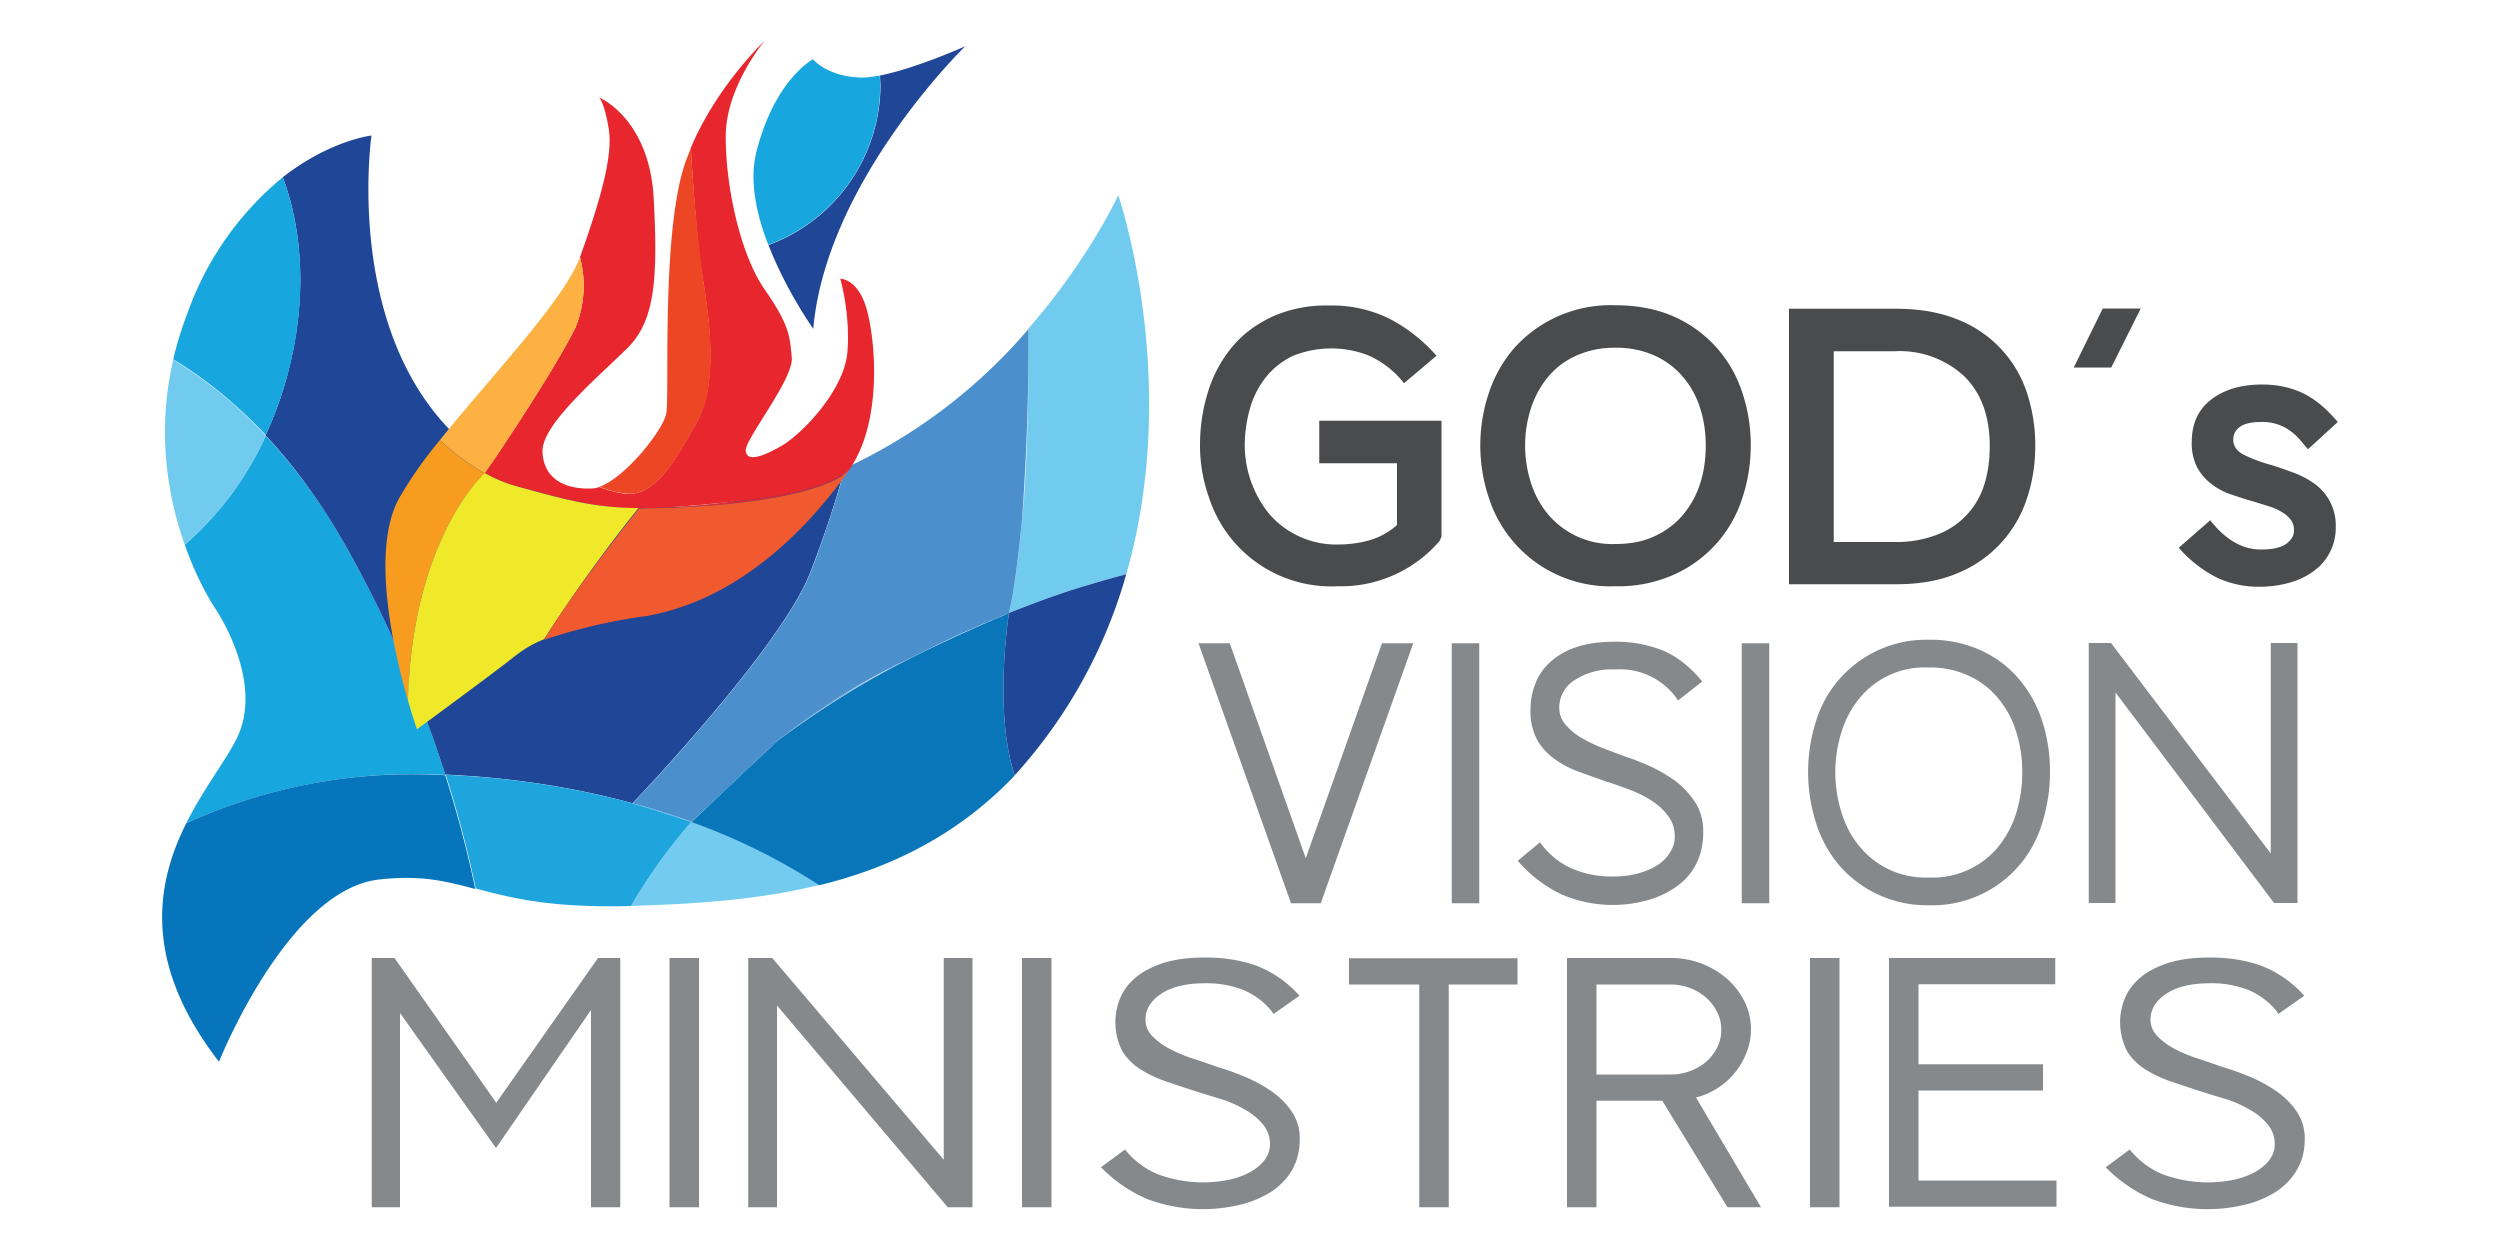 <svg xmlns="http://www.w3.org/2000/svg" viewBox="0 0 1000 500" xml:space="preserve"><style>.st1{fill:#17a7de}.st3{fill:#70cbef}.st4{fill:#1f4697}.st5{fill:#1fa5de}.st7{fill:#4b90cd}.st8{fill:#0a76ba}.st9{fill:#85898b}.st10{fill:#4a4b4d}.st12{fill:#e8262e}</style><g id="Layer_4"><path fill="none" d="m300.1 306.2 7.6-6.9-7.6 6.9z"/><path d="M73.9 217.9c5.7 16.2 12.4 25.8 12.4 25.8s19.2 28.2 8.8 50.8c-4 8.7-13.3 20.2-20.6 34.8A220.6 220.6 0 0 1 178.2 310c-8.4-26.4-21-58.1-39.7-91.2a225.4 225.4 0 0 0-32.2-44.5 127.6 127.6 0 0 1-32.4 43.6z" class="st1"/><path fill="#0675bb" d="M74.5 329.3c-11.8 23.6-18 55.2 13.1 95.4 0 0 27.4-68.9 64.1-72.9 16.9-1.9 26.7.7 38.4 3.8-2.5-12-6.3-27.6-12-45.5a217.9 217.9 0 0 0-103.6 19.2z"/><path d="M69.3 143.9c-6.9 29.9-1.8 56 4.6 74a126.6 126.6 0 0 0 32.4-43.6 175.3 175.3 0 0 0-37-30.4z" class="st3"/><path d="M253 321.3s58.6-61.2 70.8-91.6a409.6 409.6 0 0 0 14.1-42.4 179 179 0 0 1-79.8 15.4C127.6 198.2 148.6 54.2 148.6 54.2s-16.6 1.9-35.5 16.7c8.5 22.6 9.6 51.4 1.4 80.7-2.2 7.9-5 15.4-8.3 22.5 11 11.7 22 26.4 32.2 44.5a488.3 488.3 0 0 1 39.7 91.2l10 .6c24.7 1.8 46.2 5.8 64.9 10.9z" class="st4"/><path d="M113.1 70.9A124.2 124.2 0 0 0 75 125.2c-2.4 6.3-4.3 12.5-5.7 18.5 11.5 7 24.2 16.7 37 30.3a158 158 0 0 0 8.3-22.5c8.2-29.2 7-58-1.5-80.6z" class="st1"/><path d="M447.3 78.1s-11.6 25.4-35.9 53.3v.1l.1-.1c0 20.2-.4 55.2-2.6 76.5-3 30.2-5.2 36.9-5.3 37.3a367.3 367.3 0 0 1 46.9-15.5c22.3-77.9-3.2-151.6-3.2-151.6z" class="st3"/><path d="M253 321.3a339 339 0 0 0-64.7-10.8l-10-.6c5.7 17.9 9.5 33.5 12 45.5 13.5 3.6 29.7 7.9 62.2 7 5.6-9.7 13.4-21.3 24.1-33.6l-23.6-7.5z" class="st5"/><path fill="#74cbf0" d="m252.4 362.4 2.5-.1c23.3-.8 48.4-2.3 72.8-8.3a247 247 0 0 0-51.2-25.3 220.5 220.5 0 0 0-24.1 33.7z"/><path d="m300.1 306.2 7.6-6.9a123 123 0 0 0 3.9-3.5 264 264 0 0 1 53.3-32.9 483.5 483.5 0 0 1 37.3-17.1l1.3-.5s2.2-6.1 5.3-37.4a989 989 0 0 0 2.6-76.3 215.8 215.8 0 0 1-73.4 55.7c-3.2 11.6-8 27-14.1 42.4-12.2 30.4-70.8 91.6-70.8 91.6 8.4 2.3 16.3 4.8 23.5 7.4.4-.4 6.5-6.9 23.5-22.5z" class="st7"/><path d="M365 262.8c-19 9.5-40.5 21.5-53.3 32.9 11-8.6 23.7-17 38.2-24.9a446 446 0 0 1 15.1-8zM403.5 245.2l-1.3.5 1.4-.6c.1-.4 2.3-7.1 5.3-37.3 2.1-21.2 2.5-56.2 2.6-76.5l-.1.1c0 20.2-.4 55.1-2.6 76.3-3.1 31.4-5.3 37.5-5.3 37.5z" class="st7"/><path d="M349.8 270.8a293.7 293.7 0 0 0-38.2 24.9l-1.3 1.2 1.4-1.2a340.7 340.7 0 0 1 53.3-32.9l4.8-2.4-4.9 2.4-15.1 8zM276.7 328.7l4.1-3.9-4.1 3.9c-.1 0-.1 0 0 0zM398.3 247.4l4.1-1.7 1.3-.5-1.4.6-4 1.6z" class="st7"/><path d="m253 321.3 23.6 7.5a286 286 0 0 0-23.6-7.5z" class="st5"/><path d="M398.3 247.4zM365 262.8l4.9-2.4a448.5 448.5 0 0 1-4.9 2.4z" class="st7"/><path d="M276.6 328.7zM300.1 306.2c-6.9 6.4-13 12.5-19.4 18.7l29.6-27.9-2.6 2.3-7.6 6.9zM307.7 299.3l2.6-2.3 1.3-1.2-3.9 3.5z" class="st8"/><path d="M280.7 324.8c6.4-6.2 12.6-12.3 19.4-18.7-17.1 15.6-23.1 22.1-23.6 22.5l4.2-3.8z" class="st8"/><g><path d="m403.6 245.2-1.3.6-4.1 1.7c-6 2.6-16.4 7.2-28.4 13l-4.8 2.4c-19 9.5-36.6 20.5-53.3 32.9l-1.4 1.2-29.6 27.9-4.1 3.9h-.1a247 247 0 0 1 51.2 25.3c27.9-6.8 55-19.6 78.2-43.9-8.6-25.6-2.3-65-2.3-65zM433.5 234.5l2.1-.6-2.1.6z" class="st8"/><path d="M403.6 245.2z" class="st3"/><path d="M450.5 229.7a409 409 0 0 0-14.9 4.2l-2.1.6c-9.1 2.8-19 6.3-29.9 10.7 0 0-6.3 39.5 2.3 64.9a200.7 200.7 0 0 0 44.6-80.4z" class="st4"/></g></g><g id="Layer_9"><path d="m352 30.2.2 4.3A68.4 68.4 0 0 1 307.4 98c7.1 18.4 17.9 33.5 17.9 33.5 5.3-59.2 60.8-113 60.8-113s-19.8 8.9-34.1 11.7z" class="st4"/><path d="m352.1 34.5-.2-4.3c-3.1.6-5.9.9-8.2.8-13.1-.6-18.5-7.3-18.5-7.3s-15.2 7.9-22.6 36.9c-3 11.6 0 25.2 4.7 37.3a68.2 68.2 0 0 0 44.8-63.4z" class="st1"/><path d="M236.4 482.9V404l-38 55.2-38.4-54v77.7h-11.3v-99.7h9.1l40.7 57.9 40.7-57.9h8.9v99.7h-11.7zM267.8 482.9v-99.7h11.8v99.7h-11.8zM379.1 482.9l-68.3-80.7v80.7h-11.5v-99.7h9.6l68.6 80.7v-80.7H389v99.7h-9.9zM408.8 482.9v-99.7h11.8v99.7h-11.8zM508.6 404.4a29 29 0 0 0-11.5-8.5 40.2 40.2 0 0 0-15-2.6c-7.5 0-13.4 1.4-17.6 4.2-4.2 2.8-6.3 6.2-6.3 10.3 0 2.5.9 4.7 2.6 6.5 1.8 1.9 4 3.6 6.8 5.1 2.8 1.5 5.8 2.8 9.2 3.9a352 352 0 0 1 9.6 3.3c3 .9 6.4 2 10.3 3.6 3.9 1.5 7.5 3.4 11 5.7 3.5 2.3 6.4 5 8.7 8.3a19 19 0 0 1 3.5 11.4c0 4.6-1 8.6-2.9 12.1-2 3.5-4.7 6.4-8.2 8.8a41 41 0 0 1-12.4 5.3 63.3 63.3 0 0 1-37.3-2.1 56.9 56.9 0 0 1-18.7-12.8l9.6-7.1c3.7 4.6 8.2 7.9 13.4 10a52 52 0 0 0 28.7 2 32 32 0 0 0 8.4-3.2c2.3-1.4 4.2-3 5.5-4.8 1.3-1.9 2-3.9 2-6.1 0-2.9-.9-5.5-2.7-7.8a24.7 24.7 0 0 0-6.9-5.8 47.8 47.8 0 0 0-9.4-4.3 530.4 530.4 0 0 1-21.9-7 50.7 50.7 0 0 1-10.5-4.8 23.4 23.4 0 0 1-7.6-7.4 25.3 25.3 0 0 1-.9-21.4c1.3-3.1 3.4-5.9 6.3-8.3 2.9-2.4 6.6-4.3 11.2-5.8 4.6-1.4 10-2.1 16.4-2.1 7.7 0 14.5 1.1 20.6 3.3a44.2 44.2 0 0 1 17.2 12l-10.4 7.3-.8-1.2zM579.5 393.8v89.1h-11.8v-89.1h-28.1v-10.5H607v10.5h-27.5zM664.9 440.3h-26.3v42.6h-11.8v-99.7h41.6a34.1 34.1 0 0 1 22.5 8.4 30 30 0 0 1 6.9 9 25.2 25.2 0 0 1 .9 20.2 29.4 29.4 0 0 1-20.3 18.2l26 43.9H691l-26.1-42.6zm-26.3-10.5h29.8a22 22 0 0 0 14.2-5.2c1.8-1.6 3.2-3.5 4.3-5.7 1.1-2.2 1.6-4.5 1.6-7s-.5-4.8-1.6-7a18.6 18.6 0 0 0-4.3-5.7 21.5 21.5 0 0 0-14.2-5.4h-29.8v36zM724 482.9v-99.7h11.8v99.7H724zM755.6 482.9v-99.7h66.5v10.5h-54.7v32h49.8v10.5h-49.8v36h55.2v10.5h-67zM910.6 404.4a29 29 0 0 0-11.5-8.5 40.2 40.2 0 0 0-15-2.6c-7.6 0-13.4 1.4-17.6 4.2-4.2 2.8-6.3 6.2-6.3 10.3 0 2.5.9 4.7 2.6 6.5 1.8 1.9 4 3.6 6.8 5.1 2.8 1.5 5.8 2.8 9.2 3.9a352 352 0 0 1 9.6 3.3c3 .9 6.4 2 10.3 3.6 3.9 1.5 7.5 3.4 11 5.7 3.5 2.3 6.4 5 8.7 8.3a19 19 0 0 1 3.5 11.4c0 4.6-1 8.6-3 12.1s-4.7 6.4-8.2 8.8a41 41 0 0 1-12.4 5.3 63.3 63.3 0 0 1-37.3-2.1 56.9 56.9 0 0 1-18.7-12.8l9.6-7.1c3.7 4.6 8.2 7.9 13.4 10a52 52 0 0 0 28.7 2 32 32 0 0 0 8.4-3.2c2.3-1.4 4.2-3 5.5-4.8 1.3-1.9 2-3.9 2-6.1 0-2.9-.9-5.5-2.7-7.8a24.7 24.7 0 0 0-6.9-5.8 47.8 47.8 0 0 0-9.4-4.3 530.4 530.4 0 0 1-21.9-7 50.7 50.7 0 0 1-10.5-4.8 23.4 23.4 0 0 1-7.6-7.4 25.3 25.3 0 0 1-.9-21.4c1.3-3.1 3.4-5.9 6.3-8.3 2.9-2.4 6.6-4.3 11.2-5.8 4.6-1.4 10-2.1 16.4-2.1 7.7 0 14.5 1.1 20.6 3.3a44.2 44.2 0 0 1 17.2 12l-10.4 7.3-.7-1.2z" class="st9"/><g><path d="M575.9 216.3a52 52 0 0 1-41 18.2 51.4 51.4 0 0 1-51.3-35.5 62 62 0 0 1-3.6-20.9c0-7.2 1-14.2 3.1-21a52 52 0 0 1 9.4-17.9c4.2-5.2 9.6-9.3 16.1-12.4a52.7 52.7 0 0 1 23-4.6 52 52 0 0 1 24.4 5.4 65 65 0 0 1 18.6 14.7l-13 11a36.8 36.8 0 0 0-14.4-11.2 41 41 0 0 0-30.4.4c-4.3 2.2-7.8 5-10.7 8.7a35.7 35.7 0 0 0-6.2 12.5 55 55 0 0 0-2 14.7 43.8 43.8 0 0 0 9.9 27.3 35.4 35.4 0 0 0 27.4 12.1c4.5 0 8.7-.6 12.6-1.7a28 28 0 0 0 11-6.1v-24.7h-31.1v-17h48.9v46.3l-.7 1.7zM700.3 178c0 7.4-1.1 14.4-3.4 21.3a50.1 50.1 0 0 1-27.2 30.5 54.5 54.5 0 0 1-23.5 4.7 51 51 0 0 1-50.6-35.2 66 66 0 0 1 0-42.3 52.8 52.8 0 0 1 10.2-17.9 51.8 51.8 0 0 1 40.4-17c8.9 0 16.8 1.6 23.5 4.6a49.9 49.9 0 0 1 27.2 30.3 65 65 0 0 1 3.4 21zm-18 .2c0-5.1-.7-10.1-2.2-14.8a35.3 35.3 0 0 0-6.8-12.5c-3-3.6-6.8-6.5-11.3-8.6a37.3 37.3 0 0 0-15.9-3.2 37 37 0 0 0-15.7 3.2 30.9 30.9 0 0 0-11.2 8.5c-3 3.6-5.2 7.7-6.8 12.4a49 49 0 0 0 0 30c1.5 4.7 3.8 8.9 6.8 12.5a33.5 33.5 0 0 0 26.9 11.9c6.1 0 11.3-1 15.9-3.2 4.5-2.1 8.3-5 11.3-8.6a37 37 0 0 0 6.8-12.5c1.5-4.7 2.2-9.8 2.2-15.1zM814.1 178.3c0 7.7-1.2 14.9-3.5 21.6a48.3 48.3 0 0 1-27.9 29.5c-6.9 2.9-15 4.3-24.3 4.3h-42.8V123.5h42.8c9.6 0 17.9 1.5 24.9 4.4a47.2 47.2 0 0 1 27.5 29.3 66.6 66.6 0 0 1 3.3 21.1zm-18.2.2c0-12-3.4-21.3-10.2-28a38 38 0 0 0-27.9-10h-24.3v76.3h24.3a45 45 0 0 0 16.7-2.8 31.2 31.2 0 0 0 19.1-19.8c1.5-4.7 2.3-9.9 2.3-15.7zM829.5 147l11.6-23.6h15.2L844.5 147h-15zM920.8 176.9a22.6 22.6 0 0 0-7.2-6.1 19 19 0 0 0-9.2-2c-4 0-6.8.7-8.5 2a6.1 6.1 0 0 0-2.6 5c0 2.7 1.5 4.8 4.6 6.3a62 62 0 0 0 10.6 3.9c3 .9 6 2 9 3.1s5.8 2.6 8.3 4.4a20.4 20.4 0 0 1 8.5 17.2 21.3 21.3 0 0 1-8.9 17.8 30 30 0 0 1-9.7 4.6c-3.7 1-7.6 1.6-11.8 1.6a39 39 0 0 1-17.2-3.7 50.2 50.2 0 0 1-15.2-11.9l12.6-11c6.1 7.8 12.8 11.7 20.3 11.7 4.5 0 7.8-.7 10-2.2 2.1-1.5 3.2-3.3 3.2-5.4 0-1.7-.4-3.1-1.3-4.3-.9-1.2-2.1-2.2-3.6-3.1-1.5-.9-3.2-1.7-5.2-2.3l-6.1-1.9c-3-.8-5.9-1.8-8.9-2.8a26 26 0 0 1-7.9-4.2 20.4 20.4 0 0 1-5.7-6.6 20.8 20.8 0 0 1-2.2-10.2c0-7.4 2.6-13 7.8-17 5.2-4 12-6 20.4-6 5.8 0 11.1 1.1 15.9 3.3 4.8 2.2 9.6 6.1 14.3 11.7l-11.9 10.9-2.4-2.8z" class="st10"/></g><g><path d="m522.3 343.3 30.5-86h12.5l-37 104h-11.9l-37-104h12.5l30.4 86zM580.7 361.3v-104h11v104h-11zM670.7 279.4a27.8 27.8 0 0 0-24.7-11.6 27 27 0 0 0-16.4 4.4 13 13 0 0 0-5.9 10.8c0 2.6.8 4.9 2.5 6.8a24 24 0 0 0 6.3 5.3 61 61 0 0 0 8.5 4.1l9 3.4c2.8.9 6 2.1 9.6 3.7 3.6 1.6 7 3.6 10.3 5.9 3.2 2.4 5.9 5.3 8.1 8.6 2.2 3.4 3.3 7.3 3.3 11.9 0 4.8-.9 9-2.7 12.6a24.2 24.2 0 0 1-7.7 9.1 36.8 36.8 0 0 1-11.6 5.6 51.7 51.7 0 0 1-34.8-2.3 53 53 0 0 1-17.4-13.4l8.9-7.4a31 31 0 0 0 12.5 10.4 40 40 0 0 0 16.6 3.3c3.7 0 7-.4 10-1.2 3-.8 5.6-1.9 7.8-3.3s3.9-3.1 5.1-5.1c1.2-1.9 1.9-4 1.9-6.3 0-3.1-.8-5.8-2.5-8.1a24.9 24.9 0 0 0-6.4-6.1 48.3 48.3 0 0 0-8.8-4.5c-3.3-1.2-6.4-2.4-9.5-3.3l-10.9-3.9c-3.6-1.3-6.9-3-9.8-5.1-2.9-2-5.3-4.6-7.1-7.7a24 24 0 0 1-2.7-12.1c0-3.6.6-7 1.9-10.3 1.2-3.3 3.2-6.2 5.9-8.7a29 29 0 0 1 10.4-6c4.3-1.5 9.4-2.2 15.3-2.2a51 51 0 0 1 19.2 3.4c5.6 2.3 11 6.4 16 12.5l-9.7 7.6-.5-.8zM696.7 361.3v-104h11v104h-11zM820 308.7a68 68 0 0 1-3 20.1 45.8 45.8 0 0 1-45.5 33.3 46.4 46.4 0 0 1-36.1-16.3 48.9 48.9 0 0 1-9.1-17 67 67 0 0 1 0-40 46.1 46.1 0 0 1 45.2-32.9 49 49 0 0 1 21.2 4.4 43.3 43.3 0 0 1 15.2 11.7 48.9 48.9 0 0 1 9.1 16.8c2 6.3 3 12.9 3 19.9zm-11.1.1c0-5.6-.8-11-2.4-16a37.8 37.8 0 0 0-7.1-13.3 33 33 0 0 0-11.7-9.1 36.5 36.5 0 0 0-16.3-3.4 33.6 33.6 0 0 0-27.7 12.4 40 40 0 0 0-7.1 13.4 53.6 53.6 0 0 0 0 32.2c1.6 5.1 3.9 9.6 7.1 13.4a33.8 33.8 0 0 0 27.7 12.6 34 34 0 0 0 28-12.4 41 41 0 0 0 7.1-13.4 55.1 55.1 0 0 0 2.4-16.4zM909.7 361.3 846.2 277v84.2h-10.7v-104h8.9l63.9 84.2v-84.2H919v104h-9.3z" class="st9"/></g></g><g id="Layer_6"><path d="M230.1 131.2c-10.3 20.3-36 57.8-36 57.8l-.2.2c4 2.2 8.3 4.1 12.7 5.3 25.2 6.9 37.7 10.5 67.1 8 29.3-2.5 52.4-4.6 65.8-14.3 13.2-18.7 10.9-49.7 7.5-63.3s-10.9-13.4-10.9-13.4 4 13.4 2.9 28.9c-1 15.5-18.2 33.1-26 37.7-7.8 4.6-14.5 6.9-14.7 2.1-.2-4.8 19.3-28.7 18.4-37.3-.8-8.6-1-13-10.9-27.2-9.9-14.3-15.7-42.1-15.5-61.6.2-19.5 15.5-37.7 15.5-37.7s-19 17.8-29.5 42.8c1 16.7 2.7 39.5 4.8 52.3 3.6 22 5.4 43.8-2.9 58.3-8.4 14.5-16.3 29.5-28.9 27.6-3.6-.6-6.8-1.5-9.6-2.6-1.1.4-2.1.6-3 .6-10.3.4-19.3-3.6-19.7-14.7-.4-11.1 23.1-30.6 34-41.5 10.9-10.9 12.2-27.2 10.5-59.5-1.6-32.3-21.8-40.7-21.8-40.7s2.1 2.1 3.8 12.6c1.7 10.5-3.1 27.7-11.3 50.7l-.2.6a44.7 44.7 0 0 1-1.9 28.3z" class="st12"/><path fill="#fcb142" d="m193.9 189.3.2-.2s25.8-37.5 36-57.8a44.3 44.3 0 0 0 1.9-28.4c-6.6 17.5-35.5 47.5-56.1 73.2 5 4.5 11.1 9.4 18 13.2z"/><path fill="#f89c20" d="M193.9 189.3c-6.9-3.8-13-8.6-18-13.2a168.3 168.3 0 0 0-16.2 23.1c-11.6 20.9-2.2 61.3 3.5 81.1 1.6-62.5 28.3-88.8 30.7-91z"/><path fill="#ed4624" d="M278.3 169.8c8.4-14.5 6.5-36.3 2.9-58.3a687.7 687.7 0 0 1-4.8-52.3c-.8 2-1.7 4.1-2.4 6.2-9.6 28.3-6.1 92.6-7.5 100-1.3 6.7-16.3 25.6-26.7 29.3 2.7 1.1 5.9 2.1 9.6 2.6 12.5 2.1 20.5-13 28.9-27.5z"/></g><g id="Layer_7"><path fill="#f0e929" d="M206.6 194.5a56.8 56.8 0 0 1-12.7-5.3c-2.4 2.2-29.1 28.6-30.7 91 2 7.1 3.6 11.5 3.6 11.5s28.9-21.2 37.7-28.1c3.9-3.1 7.2-5.5 13.1-7.9a629 629 0 0 1 37.8-52.5c-17.6 0-29.5-3.4-48.8-8.7z"/><path d="M339.5 188.3c-13.4 9.6-36.5 11.7-65.8 14.3l-9.2.6c64.8-2 75-14.9 75-14.9zM264.5 203.1l-9 .2c2.8 0 5.8 0 9-.2z" class="st12"/><path fill="#f15a2e" d="M339.5 188.3s-10.2 13-75 14.9l-9 .2s-26.9 33.8-37.8 52.5a222 222 0 0 1 40.9-9.5c40-7 67.7-39.5 80.9-58.1z"/></g></svg>

